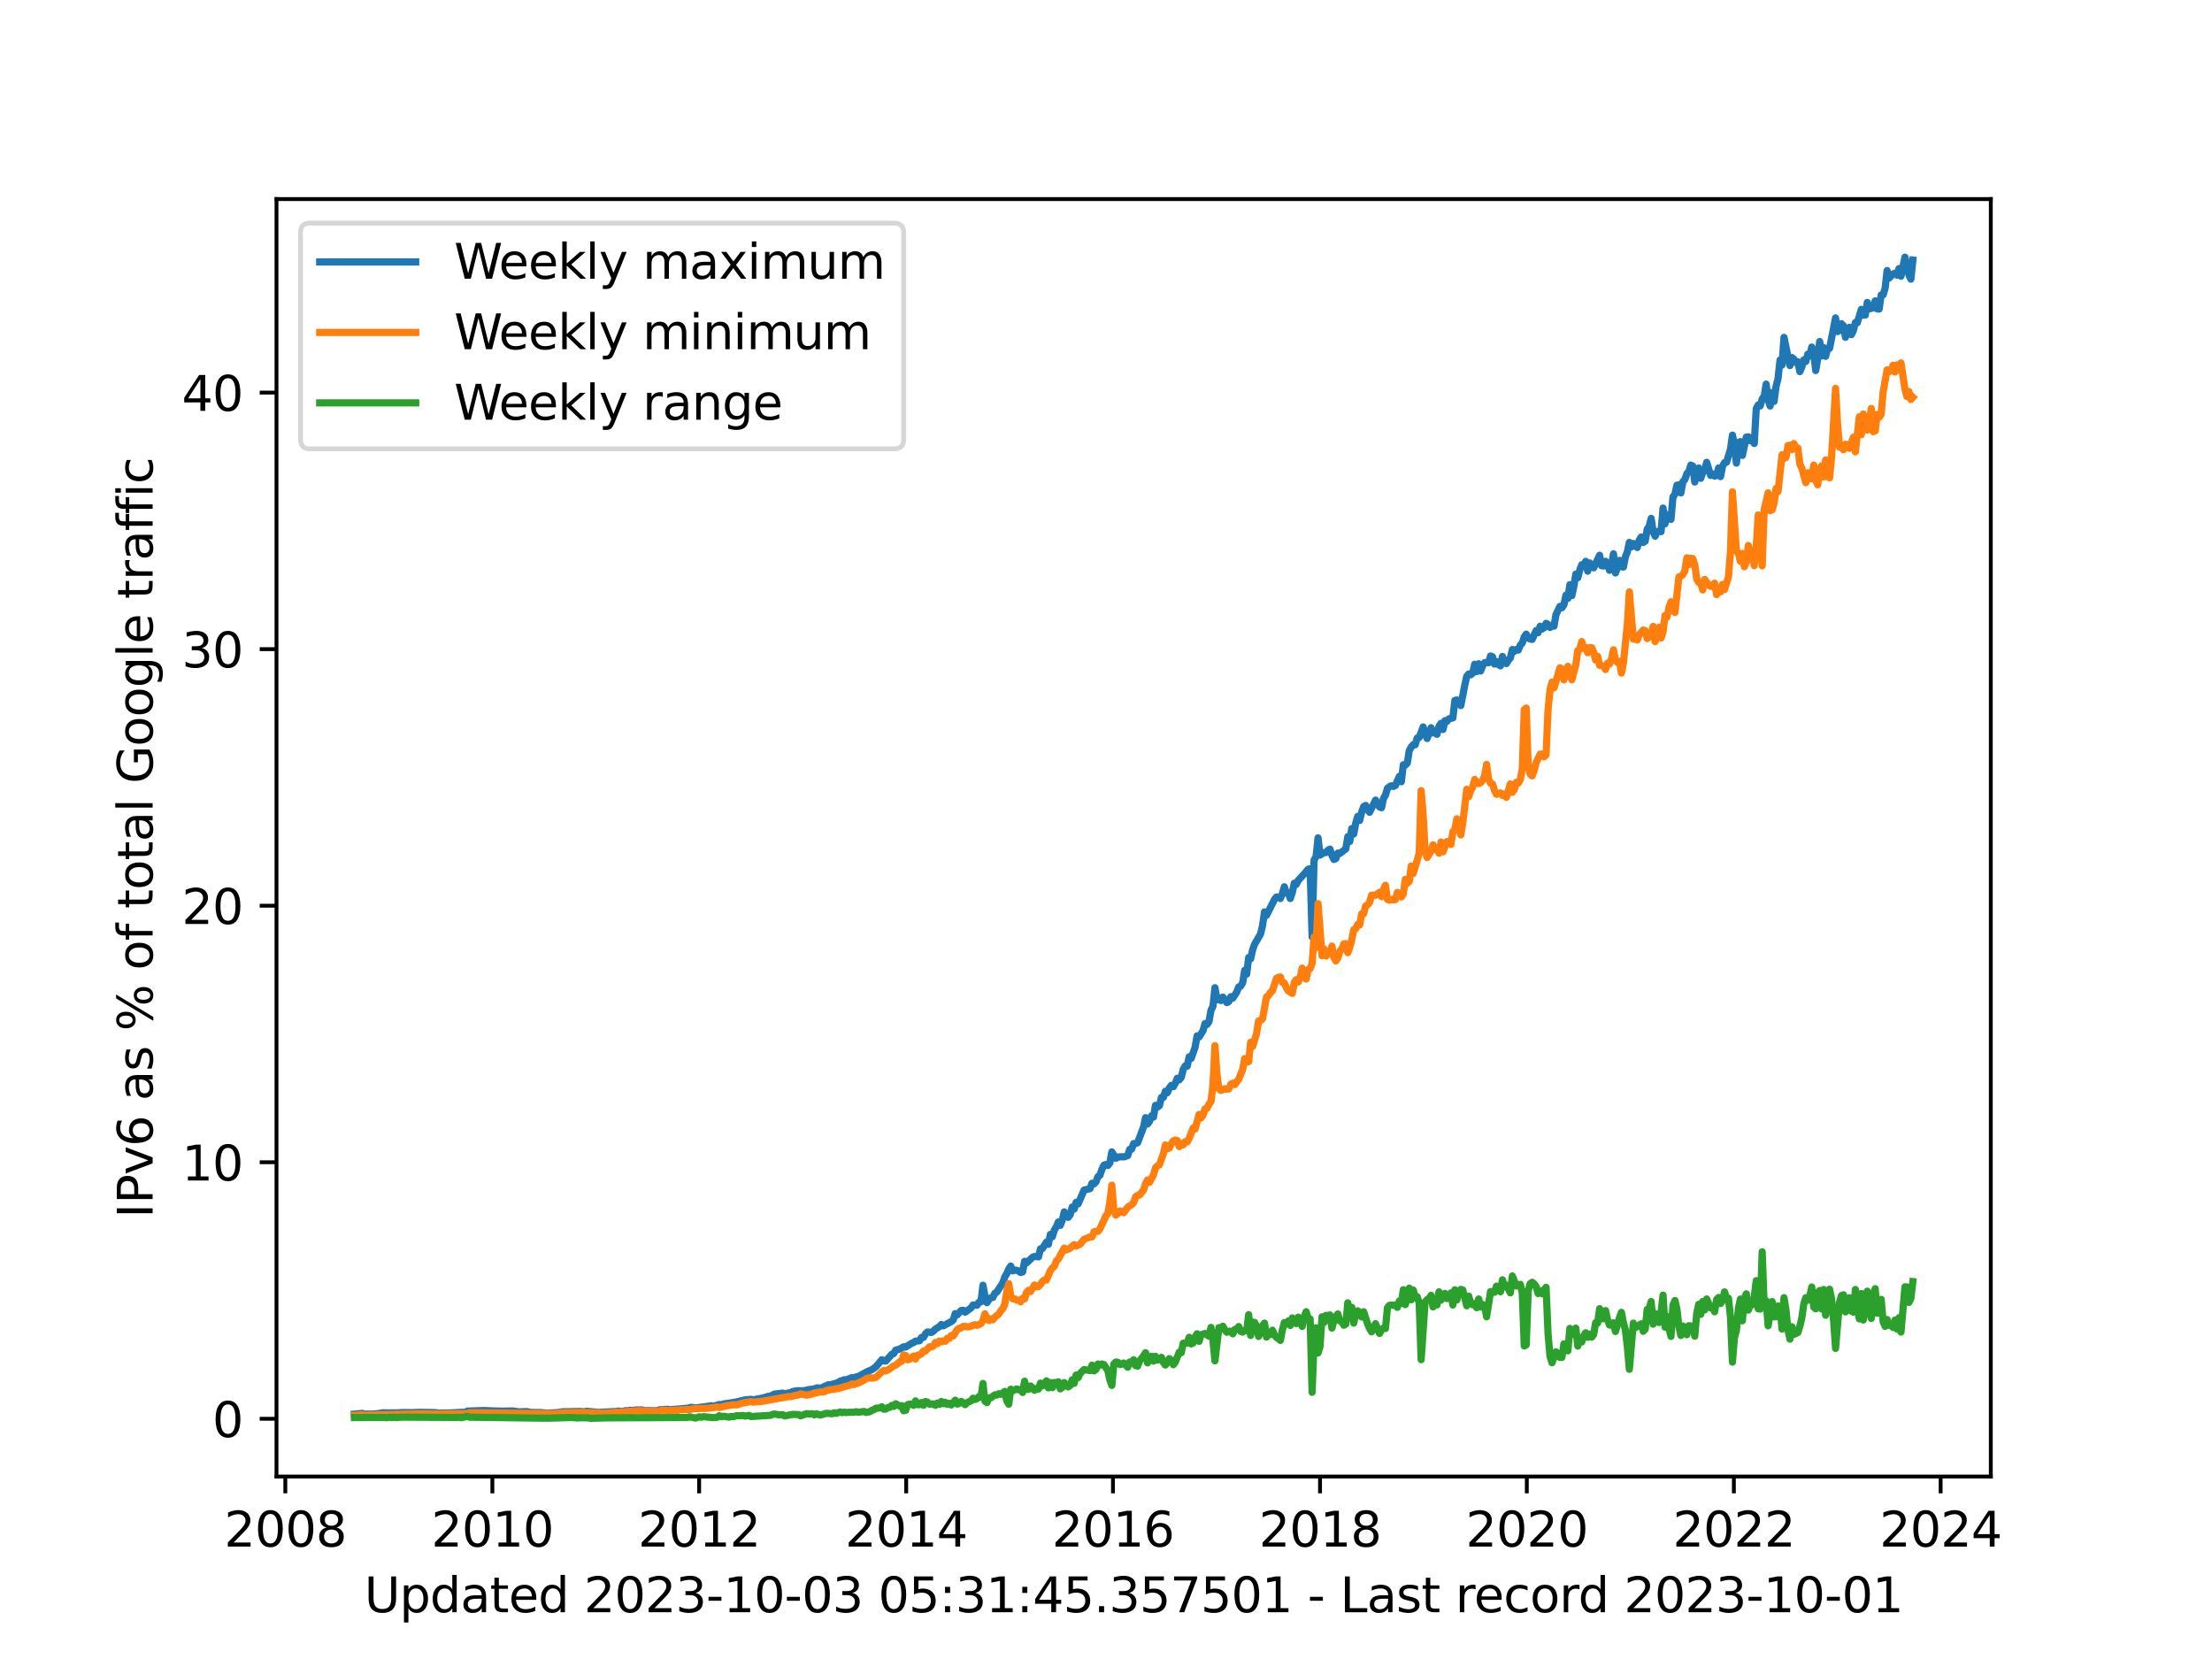<?xml version="1.0" encoding="utf-8" standalone="no"?>
<!DOCTYPE svg PUBLIC "-//W3C//DTD SVG 1.1//EN"
  "http://www.w3.org/Graphics/SVG/1.1/DTD/svg11.dtd">
<svg xmlns:xlink="http://www.w3.org/1999/xlink" width="460.8pt" height="345.6pt" viewBox="0 0 460.8 345.6" xmlns="http://www.w3.org/2000/svg" version="1.1">
 <defs>
  <style type="text/css">*{stroke-linejoin: round; stroke-linecap: butt}</style>
 </defs>
 <g id="figure_1">
  <g id="patch_1">
   <path d="M 0 345.6 
L 460.8 345.6 
L 460.8 0 
L 0 0 
z
" style="fill: #ffffff"/>
  </g>
  <g id="axes_1">
   <g id="patch_2">
    <path d="M 57.6 307.584 
L 414.72 307.584 
L 414.72 41.472 
L 57.6 41.472 
z
" style="fill: #ffffff"/>
   </g>
   <g id="matplotlib.axis_1">
    <g id="xtick_1">
     <g id="line2d_1">
      <defs>
       <path id="m2ec46ff890" d="M 0 0 
L 0 3.5 
" style="stroke: #000000; stroke-width: 0.8"/>
      </defs>
      <g>
       <use xlink:href="#m2ec46ff890" x="59.435" y="307.584" style="stroke: #000000; stroke-width: 0.8"/>
      </g>
     </g>
     <g id="text_1">
      <!-- 2008 -->
      <g transform="translate(46.71 322.182) scale(0.1 -0.1)">
       <defs>
        <path id="DejaVuSans-32" d="M 1228 531 
L 3431 531 
L 3431 0 
L 469 0 
L 469 531 
Q 828 903 1448 1529 
Q 2069 2156 2228 2338 
Q 2531 2678 2651 2914 
Q 2772 3150 2772 3378 
Q 2772 3750 2511 3984 
Q 2250 4219 1831 4219 
Q 1534 4219 1204 4116 
Q 875 4013 500 3803 
L 500 4441 
Q 881 4594 1212 4672 
Q 1544 4750 1819 4750 
Q 2544 4750 2975 4387 
Q 3406 4025 3406 3419 
Q 3406 3131 3298 2873 
Q 3191 2616 2906 2266 
Q 2828 2175 2409 1742 
Q 1991 1309 1228 531 
z
" transform="scale(0.016)"/>
        <path id="DejaVuSans-30" d="M 2034 4250 
Q 1547 4250 1301 3770 
Q 1056 3291 1056 2328 
Q 1056 1369 1301 889 
Q 1547 409 2034 409 
Q 2525 409 2770 889 
Q 3016 1369 3016 2328 
Q 3016 3291 2770 3770 
Q 2525 4250 2034 4250 
z
M 2034 4750 
Q 2819 4750 3233 4129 
Q 3647 3509 3647 2328 
Q 3647 1150 3233 529 
Q 2819 -91 2034 -91 
Q 1250 -91 836 529 
Q 422 1150 422 2328 
Q 422 3509 836 4129 
Q 1250 4750 2034 4750 
z
" transform="scale(0.016)"/>
        <path id="DejaVuSans-38" d="M 2034 2216 
Q 1584 2216 1326 1975 
Q 1069 1734 1069 1313 
Q 1069 891 1326 650 
Q 1584 409 2034 409 
Q 2484 409 2743 651 
Q 3003 894 3003 1313 
Q 3003 1734 2745 1975 
Q 2488 2216 2034 2216 
z
M 1403 2484 
Q 997 2584 770 2862 
Q 544 3141 544 3541 
Q 544 4100 942 4425 
Q 1341 4750 2034 4750 
Q 2731 4750 3128 4425 
Q 3525 4100 3525 3541 
Q 3525 3141 3298 2862 
Q 3072 2584 2669 2484 
Q 3125 2378 3379 2068 
Q 3634 1759 3634 1313 
Q 3634 634 3220 271 
Q 2806 -91 2034 -91 
Q 1263 -91 848 271 
Q 434 634 434 1313 
Q 434 1759 690 2068 
Q 947 2378 1403 2484 
z
M 1172 3481 
Q 1172 3119 1398 2916 
Q 1625 2713 2034 2713 
Q 2441 2713 2670 2916 
Q 2900 3119 2900 3481 
Q 2900 3844 2670 4047 
Q 2441 4250 2034 4250 
Q 1625 4250 1398 4047 
Q 1172 3844 1172 3481 
z
" transform="scale(0.016)"/>
       </defs>
       <use xlink:href="#DejaVuSans-32"/>
       <use xlink:href="#DejaVuSans-30" x="63.623"/>
       <use xlink:href="#DejaVuSans-30" x="127.246"/>
       <use xlink:href="#DejaVuSans-38" x="190.869"/>
      </g>
     </g>
    </g>
    <g id="xtick_2">
     <g id="line2d_2">
      <g>
       <use xlink:href="#m2ec46ff890" x="102.569" y="307.584" style="stroke: #000000; stroke-width: 0.8"/>
      </g>
     </g>
     <g id="text_2">
      <!-- 2010 -->
      <g transform="translate(89.844 322.182) scale(0.1 -0.1)">
       <defs>
        <path id="DejaVuSans-31" d="M 794 531 
L 1825 531 
L 1825 4091 
L 703 3866 
L 703 4441 
L 1819 4666 
L 2450 4666 
L 2450 531 
L 3481 531 
L 3481 0 
L 794 0 
L 794 531 
z
" transform="scale(0.016)"/>
       </defs>
       <use xlink:href="#DejaVuSans-32"/>
       <use xlink:href="#DejaVuSans-30" x="63.623"/>
       <use xlink:href="#DejaVuSans-31" x="127.246"/>
       <use xlink:href="#DejaVuSans-30" x="190.869"/>
      </g>
     </g>
    </g>
    <g id="xtick_3">
     <g id="line2d_3">
      <g>
       <use xlink:href="#m2ec46ff890" x="145.644" y="307.584" style="stroke: #000000; stroke-width: 0.8"/>
      </g>
     </g>
     <g id="text_3">
      <!-- 2012 -->
      <g transform="translate(132.919 322.182) scale(0.1 -0.1)">
       <use xlink:href="#DejaVuSans-32"/>
       <use xlink:href="#DejaVuSans-30" x="63.623"/>
       <use xlink:href="#DejaVuSans-31" x="127.246"/>
       <use xlink:href="#DejaVuSans-32" x="190.869"/>
      </g>
     </g>
    </g>
    <g id="xtick_4">
     <g id="line2d_4">
      <g>
       <use xlink:href="#m2ec46ff890" x="188.778" y="307.584" style="stroke: #000000; stroke-width: 0.8"/>
      </g>
     </g>
     <g id="text_4">
      <!-- 2014 -->
      <g transform="translate(176.053 322.182) scale(0.1 -0.1)">
       <defs>
        <path id="DejaVuSans-34" d="M 2419 4116 
L 825 1625 
L 2419 1625 
L 2419 4116 
z
M 2253 4666 
L 3047 4666 
L 3047 1625 
L 3713 1625 
L 3713 1100 
L 3047 1100 
L 3047 0 
L 2419 0 
L 2419 1100 
L 313 1100 
L 313 1709 
L 2253 4666 
z
" transform="scale(0.016)"/>
       </defs>
       <use xlink:href="#DejaVuSans-32"/>
       <use xlink:href="#DejaVuSans-30" x="63.623"/>
       <use xlink:href="#DejaVuSans-31" x="127.246"/>
       <use xlink:href="#DejaVuSans-34" x="190.869"/>
      </g>
     </g>
    </g>
    <g id="xtick_5">
     <g id="line2d_5">
      <g>
       <use xlink:href="#m2ec46ff890" x="231.853" y="307.584" style="stroke: #000000; stroke-width: 0.8"/>
      </g>
     </g>
     <g id="text_5">
      <!-- 2016 -->
      <g transform="translate(219.128 322.182) scale(0.1 -0.1)">
       <defs>
        <path id="DejaVuSans-36" d="M 2113 2584 
Q 1688 2584 1439 2293 
Q 1191 2003 1191 1497 
Q 1191 994 1439 701 
Q 1688 409 2113 409 
Q 2538 409 2786 701 
Q 3034 994 3034 1497 
Q 3034 2003 2786 2293 
Q 2538 2584 2113 2584 
z
M 3366 4563 
L 3366 3988 
Q 3128 4100 2886 4159 
Q 2644 4219 2406 4219 
Q 1781 4219 1451 3797 
Q 1122 3375 1075 2522 
Q 1259 2794 1537 2939 
Q 1816 3084 2150 3084 
Q 2853 3084 3261 2657 
Q 3669 2231 3669 1497 
Q 3669 778 3244 343 
Q 2819 -91 2113 -91 
Q 1303 -91 875 529 
Q 447 1150 447 2328 
Q 447 3434 972 4092 
Q 1497 4750 2381 4750 
Q 2619 4750 2861 4703 
Q 3103 4656 3366 4563 
z
" transform="scale(0.016)"/>
       </defs>
       <use xlink:href="#DejaVuSans-32"/>
       <use xlink:href="#DejaVuSans-30" x="63.623"/>
       <use xlink:href="#DejaVuSans-31" x="127.246"/>
       <use xlink:href="#DejaVuSans-36" x="190.869"/>
      </g>
     </g>
    </g>
    <g id="xtick_6">
     <g id="line2d_6">
      <g>
       <use xlink:href="#m2ec46ff890" x="274.986" y="307.584" style="stroke: #000000; stroke-width: 0.8"/>
      </g>
     </g>
     <g id="text_6">
      <!-- 2018 -->
      <g transform="translate(262.261 322.182) scale(0.1 -0.1)">
       <use xlink:href="#DejaVuSans-32"/>
       <use xlink:href="#DejaVuSans-30" x="63.623"/>
       <use xlink:href="#DejaVuSans-31" x="127.246"/>
       <use xlink:href="#DejaVuSans-38" x="190.869"/>
      </g>
     </g>
    </g>
    <g id="xtick_7">
     <g id="line2d_7">
      <g>
       <use xlink:href="#m2ec46ff890" x="318.061" y="307.584" style="stroke: #000000; stroke-width: 0.8"/>
      </g>
     </g>
     <g id="text_7">
      <!-- 2020 -->
      <g transform="translate(305.336 322.182) scale(0.1 -0.1)">
       <use xlink:href="#DejaVuSans-32"/>
       <use xlink:href="#DejaVuSans-30" x="63.623"/>
       <use xlink:href="#DejaVuSans-32" x="127.246"/>
       <use xlink:href="#DejaVuSans-30" x="190.869"/>
      </g>
     </g>
    </g>
    <g id="xtick_8">
     <g id="line2d_8">
      <g>
       <use xlink:href="#m2ec46ff890" x="361.195" y="307.584" style="stroke: #000000; stroke-width: 0.8"/>
      </g>
     </g>
     <g id="text_8">
      <!-- 2022 -->
      <g transform="translate(348.47 322.182) scale(0.1 -0.1)">
       <use xlink:href="#DejaVuSans-32"/>
       <use xlink:href="#DejaVuSans-30" x="63.623"/>
       <use xlink:href="#DejaVuSans-32" x="127.246"/>
       <use xlink:href="#DejaVuSans-32" x="190.869"/>
      </g>
     </g>
    </g>
    <g id="xtick_9">
     <g id="line2d_9">
      <g>
       <use xlink:href="#m2ec46ff890" x="404.27" y="307.584" style="stroke: #000000; stroke-width: 0.8"/>
      </g>
     </g>
     <g id="text_9">
      <!-- 2024 -->
      <g transform="translate(391.545 322.182) scale(0.1 -0.1)">
       <use xlink:href="#DejaVuSans-32"/>
       <use xlink:href="#DejaVuSans-30" x="63.623"/>
       <use xlink:href="#DejaVuSans-32" x="127.246"/>
       <use xlink:href="#DejaVuSans-34" x="190.869"/>
      </g>
     </g>
    </g>
    <g id="text_10">
     <!-- Updated 2023-10-03 05:31:45.357501 - Last record 2023-10-01 -->
     <g transform="translate(75.905 335.861) scale(0.1 -0.1)">
      <defs>
       <path id="DejaVuSans-55" d="M 556 4666 
L 1191 4666 
L 1191 1831 
Q 1191 1081 1462 751 
Q 1734 422 2344 422 
Q 2950 422 3222 751 
Q 3494 1081 3494 1831 
L 3494 4666 
L 4128 4666 
L 4128 1753 
Q 4128 841 3676 375 
Q 3225 -91 2344 -91 
Q 1459 -91 1007 375 
Q 556 841 556 1753 
L 556 4666 
z
" transform="scale(0.016)"/>
       <path id="DejaVuSans-70" d="M 1159 525 
L 1159 -1331 
L 581 -1331 
L 581 3500 
L 1159 3500 
L 1159 2969 
Q 1341 3281 1617 3432 
Q 1894 3584 2278 3584 
Q 2916 3584 3314 3078 
Q 3713 2572 3713 1747 
Q 3713 922 3314 415 
Q 2916 -91 2278 -91 
Q 1894 -91 1617 61 
Q 1341 213 1159 525 
z
M 3116 1747 
Q 3116 2381 2855 2742 
Q 2594 3103 2138 3103 
Q 1681 3103 1420 2742 
Q 1159 2381 1159 1747 
Q 1159 1113 1420 752 
Q 1681 391 2138 391 
Q 2594 391 2855 752 
Q 3116 1113 3116 1747 
z
" transform="scale(0.016)"/>
       <path id="DejaVuSans-64" d="M 2906 2969 
L 2906 4863 
L 3481 4863 
L 3481 0 
L 2906 0 
L 2906 525 
Q 2725 213 2448 61 
Q 2172 -91 1784 -91 
Q 1150 -91 751 415 
Q 353 922 353 1747 
Q 353 2572 751 3078 
Q 1150 3584 1784 3584 
Q 2172 3584 2448 3432 
Q 2725 3281 2906 2969 
z
M 947 1747 
Q 947 1113 1208 752 
Q 1469 391 1925 391 
Q 2381 391 2643 752 
Q 2906 1113 2906 1747 
Q 2906 2381 2643 2742 
Q 2381 3103 1925 3103 
Q 1469 3103 1208 2742 
Q 947 2381 947 1747 
z
" transform="scale(0.016)"/>
       <path id="DejaVuSans-61" d="M 2194 1759 
Q 1497 1759 1228 1600 
Q 959 1441 959 1056 
Q 959 750 1161 570 
Q 1363 391 1709 391 
Q 2188 391 2477 730 
Q 2766 1069 2766 1631 
L 2766 1759 
L 2194 1759 
z
M 3341 1997 
L 3341 0 
L 2766 0 
L 2766 531 
Q 2569 213 2275 61 
Q 1981 -91 1556 -91 
Q 1019 -91 701 211 
Q 384 513 384 1019 
Q 384 1609 779 1909 
Q 1175 2209 1959 2209 
L 2766 2209 
L 2766 2266 
Q 2766 2663 2505 2880 
Q 2244 3097 1772 3097 
Q 1472 3097 1187 3025 
Q 903 2953 641 2809 
L 641 3341 
Q 956 3463 1253 3523 
Q 1550 3584 1831 3584 
Q 2591 3584 2966 3190 
Q 3341 2797 3341 1997 
z
" transform="scale(0.016)"/>
       <path id="DejaVuSans-74" d="M 1172 4494 
L 1172 3500 
L 2356 3500 
L 2356 3053 
L 1172 3053 
L 1172 1153 
Q 1172 725 1289 603 
Q 1406 481 1766 481 
L 2356 481 
L 2356 0 
L 1766 0 
Q 1100 0 847 248 
Q 594 497 594 1153 
L 594 3053 
L 172 3053 
L 172 3500 
L 594 3500 
L 594 4494 
L 1172 4494 
z
" transform="scale(0.016)"/>
       <path id="DejaVuSans-65" d="M 3597 1894 
L 3597 1613 
L 953 1613 
Q 991 1019 1311 708 
Q 1631 397 2203 397 
Q 2534 397 2845 478 
Q 3156 559 3463 722 
L 3463 178 
Q 3153 47 2828 -22 
Q 2503 -91 2169 -91 
Q 1331 -91 842 396 
Q 353 884 353 1716 
Q 353 2575 817 3079 
Q 1281 3584 2069 3584 
Q 2775 3584 3186 3129 
Q 3597 2675 3597 1894 
z
M 3022 2063 
Q 3016 2534 2758 2815 
Q 2500 3097 2075 3097 
Q 1594 3097 1305 2825 
Q 1016 2553 972 2059 
L 3022 2063 
z
" transform="scale(0.016)"/>
       <path id="DejaVuSans-20" transform="scale(0.016)"/>
       <path id="DejaVuSans-33" d="M 2597 2516 
Q 3050 2419 3304 2112 
Q 3559 1806 3559 1356 
Q 3559 666 3084 287 
Q 2609 -91 1734 -91 
Q 1441 -91 1130 -33 
Q 819 25 488 141 
L 488 750 
Q 750 597 1062 519 
Q 1375 441 1716 441 
Q 2309 441 2620 675 
Q 2931 909 2931 1356 
Q 2931 1769 2642 2001 
Q 2353 2234 1838 2234 
L 1294 2234 
L 1294 2753 
L 1863 2753 
Q 2328 2753 2575 2939 
Q 2822 3125 2822 3475 
Q 2822 3834 2567 4026 
Q 2313 4219 1838 4219 
Q 1578 4219 1281 4162 
Q 984 4106 628 3988 
L 628 4550 
Q 988 4650 1302 4700 
Q 1616 4750 1894 4750 
Q 2613 4750 3031 4423 
Q 3450 4097 3450 3541 
Q 3450 3153 3228 2886 
Q 3006 2619 2597 2516 
z
" transform="scale(0.016)"/>
       <path id="DejaVuSans-2d" d="M 313 2009 
L 1997 2009 
L 1997 1497 
L 313 1497 
L 313 2009 
z
" transform="scale(0.016)"/>
       <path id="DejaVuSans-35" d="M 691 4666 
L 3169 4666 
L 3169 4134 
L 1269 4134 
L 1269 2991 
Q 1406 3038 1543 3061 
Q 1681 3084 1819 3084 
Q 2600 3084 3056 2656 
Q 3513 2228 3513 1497 
Q 3513 744 3044 326 
Q 2575 -91 1722 -91 
Q 1428 -91 1123 -41 
Q 819 9 494 109 
L 494 744 
Q 775 591 1075 516 
Q 1375 441 1709 441 
Q 2250 441 2565 725 
Q 2881 1009 2881 1497 
Q 2881 1984 2565 2268 
Q 2250 2553 1709 2553 
Q 1456 2553 1204 2497 
Q 953 2441 691 2322 
L 691 4666 
z
" transform="scale(0.016)"/>
       <path id="DejaVuSans-3a" d="M 750 794 
L 1409 794 
L 1409 0 
L 750 0 
L 750 794 
z
M 750 3309 
L 1409 3309 
L 1409 2516 
L 750 2516 
L 750 3309 
z
" transform="scale(0.016)"/>
       <path id="DejaVuSans-2e" d="M 684 794 
L 1344 794 
L 1344 0 
L 684 0 
L 684 794 
z
" transform="scale(0.016)"/>
       <path id="DejaVuSans-37" d="M 525 4666 
L 3525 4666 
L 3525 4397 
L 1831 0 
L 1172 0 
L 2766 4134 
L 525 4134 
L 525 4666 
z
" transform="scale(0.016)"/>
       <path id="DejaVuSans-4c" d="M 628 4666 
L 1259 4666 
L 1259 531 
L 3531 531 
L 3531 0 
L 628 0 
L 628 4666 
z
" transform="scale(0.016)"/>
       <path id="DejaVuSans-73" d="M 2834 3397 
L 2834 2853 
Q 2591 2978 2328 3040 
Q 2066 3103 1784 3103 
Q 1356 3103 1142 2972 
Q 928 2841 928 2578 
Q 928 2378 1081 2264 
Q 1234 2150 1697 2047 
L 1894 2003 
Q 2506 1872 2764 1633 
Q 3022 1394 3022 966 
Q 3022 478 2636 193 
Q 2250 -91 1575 -91 
Q 1294 -91 989 -36 
Q 684 19 347 128 
L 347 722 
Q 666 556 975 473 
Q 1284 391 1588 391 
Q 1994 391 2212 530 
Q 2431 669 2431 922 
Q 2431 1156 2273 1281 
Q 2116 1406 1581 1522 
L 1381 1569 
Q 847 1681 609 1914 
Q 372 2147 372 2553 
Q 372 3047 722 3315 
Q 1072 3584 1716 3584 
Q 2034 3584 2315 3537 
Q 2597 3491 2834 3397 
z
" transform="scale(0.016)"/>
       <path id="DejaVuSans-72" d="M 2631 2963 
Q 2534 3019 2420 3045 
Q 2306 3072 2169 3072 
Q 1681 3072 1420 2755 
Q 1159 2438 1159 1844 
L 1159 0 
L 581 0 
L 581 3500 
L 1159 3500 
L 1159 2956 
Q 1341 3275 1631 3429 
Q 1922 3584 2338 3584 
Q 2397 3584 2469 3576 
Q 2541 3569 2628 3553 
L 2631 2963 
z
" transform="scale(0.016)"/>
       <path id="DejaVuSans-63" d="M 3122 3366 
L 3122 2828 
Q 2878 2963 2633 3030 
Q 2388 3097 2138 3097 
Q 1578 3097 1268 2742 
Q 959 2388 959 1747 
Q 959 1106 1268 751 
Q 1578 397 2138 397 
Q 2388 397 2633 464 
Q 2878 531 3122 666 
L 3122 134 
Q 2881 22 2623 -34 
Q 2366 -91 2075 -91 
Q 1284 -91 818 406 
Q 353 903 353 1747 
Q 353 2603 823 3093 
Q 1294 3584 2113 3584 
Q 2378 3584 2631 3529 
Q 2884 3475 3122 3366 
z
" transform="scale(0.016)"/>
       <path id="DejaVuSans-6f" d="M 1959 3097 
Q 1497 3097 1228 2736 
Q 959 2375 959 1747 
Q 959 1119 1226 758 
Q 1494 397 1959 397 
Q 2419 397 2687 759 
Q 2956 1122 2956 1747 
Q 2956 2369 2687 2733 
Q 2419 3097 1959 3097 
z
M 1959 3584 
Q 2709 3584 3137 3096 
Q 3566 2609 3566 1747 
Q 3566 888 3137 398 
Q 2709 -91 1959 -91 
Q 1206 -91 779 398 
Q 353 888 353 1747 
Q 353 2609 779 3096 
Q 1206 3584 1959 3584 
z
" transform="scale(0.016)"/>
      </defs>
      <use xlink:href="#DejaVuSans-55"/>
      <use xlink:href="#DejaVuSans-70" x="73.193"/>
      <use xlink:href="#DejaVuSans-64" x="136.67"/>
      <use xlink:href="#DejaVuSans-61" x="200.146"/>
      <use xlink:href="#DejaVuSans-74" x="261.426"/>
      <use xlink:href="#DejaVuSans-65" x="300.635"/>
      <use xlink:href="#DejaVuSans-64" x="362.158"/>
      <use xlink:href="#DejaVuSans-20" x="425.635"/>
      <use xlink:href="#DejaVuSans-32" x="457.422"/>
      <use xlink:href="#DejaVuSans-30" x="521.045"/>
      <use xlink:href="#DejaVuSans-32" x="584.668"/>
      <use xlink:href="#DejaVuSans-33" x="648.291"/>
      <use xlink:href="#DejaVuSans-2d" x="711.914"/>
      <use xlink:href="#DejaVuSans-31" x="747.998"/>
      <use xlink:href="#DejaVuSans-30" x="811.621"/>
      <use xlink:href="#DejaVuSans-2d" x="875.244"/>
      <use xlink:href="#DejaVuSans-30" x="911.328"/>
      <use xlink:href="#DejaVuSans-33" x="974.951"/>
      <use xlink:href="#DejaVuSans-20" x="1038.574"/>
      <use xlink:href="#DejaVuSans-30" x="1070.361"/>
      <use xlink:href="#DejaVuSans-35" x="1133.984"/>
      <use xlink:href="#DejaVuSans-3a" x="1197.607"/>
      <use xlink:href="#DejaVuSans-33" x="1231.299"/>
      <use xlink:href="#DejaVuSans-31" x="1294.922"/>
      <use xlink:href="#DejaVuSans-3a" x="1358.545"/>
      <use xlink:href="#DejaVuSans-34" x="1392.236"/>
      <use xlink:href="#DejaVuSans-35" x="1455.859"/>
      <use xlink:href="#DejaVuSans-2e" x="1519.482"/>
      <use xlink:href="#DejaVuSans-33" x="1551.27"/>
      <use xlink:href="#DejaVuSans-35" x="1614.893"/>
      <use xlink:href="#DejaVuSans-37" x="1678.516"/>
      <use xlink:href="#DejaVuSans-35" x="1742.139"/>
      <use xlink:href="#DejaVuSans-30" x="1805.762"/>
      <use xlink:href="#DejaVuSans-31" x="1869.385"/>
      <use xlink:href="#DejaVuSans-20" x="1933.008"/>
      <use xlink:href="#DejaVuSans-2d" x="1964.795"/>
      <use xlink:href="#DejaVuSans-20" x="2000.879"/>
      <use xlink:href="#DejaVuSans-4c" x="2032.666"/>
      <use xlink:href="#DejaVuSans-61" x="2088.379"/>
      <use xlink:href="#DejaVuSans-73" x="2149.658"/>
      <use xlink:href="#DejaVuSans-74" x="2201.758"/>
      <use xlink:href="#DejaVuSans-20" x="2240.967"/>
      <use xlink:href="#DejaVuSans-72" x="2272.754"/>
      <use xlink:href="#DejaVuSans-65" x="2311.617"/>
      <use xlink:href="#DejaVuSans-63" x="2373.141"/>
      <use xlink:href="#DejaVuSans-6f" x="2428.121"/>
      <use xlink:href="#DejaVuSans-72" x="2489.303"/>
      <use xlink:href="#DejaVuSans-64" x="2528.666"/>
      <use xlink:href="#DejaVuSans-20" x="2592.143"/>
      <use xlink:href="#DejaVuSans-32" x="2623.93"/>
      <use xlink:href="#DejaVuSans-30" x="2687.553"/>
      <use xlink:href="#DejaVuSans-32" x="2751.176"/>
      <use xlink:href="#DejaVuSans-33" x="2814.799"/>
      <use xlink:href="#DejaVuSans-2d" x="2878.422"/>
      <use xlink:href="#DejaVuSans-31" x="2914.506"/>
      <use xlink:href="#DejaVuSans-30" x="2978.129"/>
      <use xlink:href="#DejaVuSans-2d" x="3041.752"/>
      <use xlink:href="#DejaVuSans-30" x="3077.836"/>
      <use xlink:href="#DejaVuSans-31" x="3141.459"/>
     </g>
    </g>
   </g>
   <g id="matplotlib.axis_2">
    <g id="ytick_1">
     <g id="line2d_10">
      <defs>
       <path id="mddea7ce9a5" d="M 0 0 
L -3.5 0 
" style="stroke: #000000; stroke-width: 0.8"/>
      </defs>
      <g>
       <use xlink:href="#mddea7ce9a5" x="57.6" y="295.562" style="stroke: #000000; stroke-width: 0.8"/>
      </g>
     </g>
     <g id="text_11">
      <!-- 0 -->
      <g transform="translate(44.237 299.362) scale(0.1 -0.1)">
       <use xlink:href="#DejaVuSans-30"/>
      </g>
     </g>
    </g>
    <g id="ytick_2">
     <g id="line2d_11">
      <g>
       <use xlink:href="#mddea7ce9a5" x="57.6" y="242.118" style="stroke: #000000; stroke-width: 0.8"/>
      </g>
     </g>
     <g id="text_12">
      <!-- 10 -->
      <g transform="translate(37.875 245.917) scale(0.1 -0.1)">
       <use xlink:href="#DejaVuSans-31"/>
       <use xlink:href="#DejaVuSans-30" x="63.623"/>
      </g>
     </g>
    </g>
    <g id="ytick_3">
     <g id="line2d_12">
      <g>
       <use xlink:href="#mddea7ce9a5" x="57.6" y="188.673" style="stroke: #000000; stroke-width: 0.8"/>
      </g>
     </g>
     <g id="text_13">
      <!-- 20 -->
      <g transform="translate(37.875 192.473) scale(0.1 -0.1)">
       <use xlink:href="#DejaVuSans-32"/>
       <use xlink:href="#DejaVuSans-30" x="63.623"/>
      </g>
     </g>
    </g>
    <g id="ytick_4">
     <g id="line2d_13">
      <g>
       <use xlink:href="#mddea7ce9a5" x="57.6" y="135.229" style="stroke: #000000; stroke-width: 0.8"/>
      </g>
     </g>
     <g id="text_14">
      <!-- 30 -->
      <g transform="translate(37.875 139.028) scale(0.1 -0.1)">
       <use xlink:href="#DejaVuSans-33"/>
       <use xlink:href="#DejaVuSans-30" x="63.623"/>
      </g>
     </g>
    </g>
    <g id="ytick_5">
     <g id="line2d_14">
      <g>
       <use xlink:href="#mddea7ce9a5" x="57.6" y="81.785" style="stroke: #000000; stroke-width: 0.8"/>
      </g>
     </g>
     <g id="text_15">
      <!-- 40 -->
      <g transform="translate(37.875 85.584) scale(0.1 -0.1)">
       <use xlink:href="#DejaVuSans-34"/>
       <use xlink:href="#DejaVuSans-30" x="63.623"/>
      </g>
     </g>
    </g>
    <g id="text_16">
     <!-- IPv6 as % of total Google traffic -->
     <g transform="translate(31.795 253.736) rotate(-90) scale(0.1 -0.1)">
      <defs>
       <path id="DejaVuSans-49" d="M 628 4666 
L 1259 4666 
L 1259 0 
L 628 0 
L 628 4666 
z
" transform="scale(0.016)"/>
       <path id="DejaVuSans-50" d="M 1259 4147 
L 1259 2394 
L 2053 2394 
Q 2494 2394 2734 2622 
Q 2975 2850 2975 3272 
Q 2975 3691 2734 3919 
Q 2494 4147 2053 4147 
L 1259 4147 
z
M 628 4666 
L 2053 4666 
Q 2838 4666 3239 4311 
Q 3641 3956 3641 3272 
Q 3641 2581 3239 2228 
Q 2838 1875 2053 1875 
L 1259 1875 
L 1259 0 
L 628 0 
L 628 4666 
z
" transform="scale(0.016)"/>
       <path id="DejaVuSans-76" d="M 191 3500 
L 800 3500 
L 1894 563 
L 2988 3500 
L 3597 3500 
L 2284 0 
L 1503 0 
L 191 3500 
z
" transform="scale(0.016)"/>
       <path id="DejaVuSans-25" d="M 4653 2053 
Q 4381 2053 4226 1822 
Q 4072 1591 4072 1178 
Q 4072 772 4226 539 
Q 4381 306 4653 306 
Q 4919 306 5073 539 
Q 5228 772 5228 1178 
Q 5228 1588 5073 1820 
Q 4919 2053 4653 2053 
z
M 4653 2450 
Q 5147 2450 5437 2106 
Q 5728 1763 5728 1178 
Q 5728 594 5436 251 
Q 5144 -91 4653 -91 
Q 4153 -91 3862 251 
Q 3572 594 3572 1178 
Q 3572 1766 3864 2108 
Q 4156 2450 4653 2450 
z
M 1428 4353 
Q 1159 4353 1004 4120 
Q 850 3888 850 3481 
Q 850 3069 1003 2837 
Q 1156 2606 1428 2606 
Q 1700 2606 1854 2837 
Q 2009 3069 2009 3481 
Q 2009 3884 1853 4118 
Q 1697 4353 1428 4353 
z
M 4250 4750 
L 4750 4750 
L 1831 -91 
L 1331 -91 
L 4250 4750 
z
M 1428 4750 
Q 1922 4750 2215 4408 
Q 2509 4066 2509 3481 
Q 2509 2891 2217 2550 
Q 1925 2209 1428 2209 
Q 931 2209 642 2551 
Q 353 2894 353 3481 
Q 353 4063 643 4406 
Q 934 4750 1428 4750 
z
" transform="scale(0.016)"/>
       <path id="DejaVuSans-66" d="M 2375 4863 
L 2375 4384 
L 1825 4384 
Q 1516 4384 1395 4259 
Q 1275 4134 1275 3809 
L 1275 3500 
L 2222 3500 
L 2222 3053 
L 1275 3053 
L 1275 0 
L 697 0 
L 697 3053 
L 147 3053 
L 147 3500 
L 697 3500 
L 697 3744 
Q 697 4328 969 4595 
Q 1241 4863 1831 4863 
L 2375 4863 
z
" transform="scale(0.016)"/>
       <path id="DejaVuSans-6c" d="M 603 4863 
L 1178 4863 
L 1178 0 
L 603 0 
L 603 4863 
z
" transform="scale(0.016)"/>
       <path id="DejaVuSans-47" d="M 3809 666 
L 3809 1919 
L 2778 1919 
L 2778 2438 
L 4434 2438 
L 4434 434 
Q 4069 175 3628 42 
Q 3188 -91 2688 -91 
Q 1594 -91 976 548 
Q 359 1188 359 2328 
Q 359 3472 976 4111 
Q 1594 4750 2688 4750 
Q 3144 4750 3555 4637 
Q 3966 4525 4313 4306 
L 4313 3634 
Q 3963 3931 3569 4081 
Q 3175 4231 2741 4231 
Q 1884 4231 1454 3753 
Q 1025 3275 1025 2328 
Q 1025 1384 1454 906 
Q 1884 428 2741 428 
Q 3075 428 3337 486 
Q 3600 544 3809 666 
z
" transform="scale(0.016)"/>
       <path id="DejaVuSans-67" d="M 2906 1791 
Q 2906 2416 2648 2759 
Q 2391 3103 1925 3103 
Q 1463 3103 1205 2759 
Q 947 2416 947 1791 
Q 947 1169 1205 825 
Q 1463 481 1925 481 
Q 2391 481 2648 825 
Q 2906 1169 2906 1791 
z
M 3481 434 
Q 3481 -459 3084 -895 
Q 2688 -1331 1869 -1331 
Q 1566 -1331 1297 -1286 
Q 1028 -1241 775 -1147 
L 775 -588 
Q 1028 -725 1275 -790 
Q 1522 -856 1778 -856 
Q 2344 -856 2625 -561 
Q 2906 -266 2906 331 
L 2906 616 
Q 2728 306 2450 153 
Q 2172 0 1784 0 
Q 1141 0 747 490 
Q 353 981 353 1791 
Q 353 2603 747 3093 
Q 1141 3584 1784 3584 
Q 2172 3584 2450 3431 
Q 2728 3278 2906 2969 
L 2906 3500 
L 3481 3500 
L 3481 434 
z
" transform="scale(0.016)"/>
       <path id="DejaVuSans-69" d="M 603 3500 
L 1178 3500 
L 1178 0 
L 603 0 
L 603 3500 
z
M 603 4863 
L 1178 4863 
L 1178 4134 
L 603 4134 
L 603 4863 
z
" transform="scale(0.016)"/>
      </defs>
      <use xlink:href="#DejaVuSans-49"/>
      <use xlink:href="#DejaVuSans-50" x="29.492"/>
      <use xlink:href="#DejaVuSans-76" x="89.795"/>
      <use xlink:href="#DejaVuSans-36" x="148.975"/>
      <use xlink:href="#DejaVuSans-20" x="212.598"/>
      <use xlink:href="#DejaVuSans-61" x="244.385"/>
      <use xlink:href="#DejaVuSans-73" x="305.664"/>
      <use xlink:href="#DejaVuSans-20" x="357.764"/>
      <use xlink:href="#DejaVuSans-25" x="389.551"/>
      <use xlink:href="#DejaVuSans-20" x="484.57"/>
      <use xlink:href="#DejaVuSans-6f" x="516.357"/>
      <use xlink:href="#DejaVuSans-66" x="577.539"/>
      <use xlink:href="#DejaVuSans-20" x="612.744"/>
      <use xlink:href="#DejaVuSans-74" x="644.531"/>
      <use xlink:href="#DejaVuSans-6f" x="683.74"/>
      <use xlink:href="#DejaVuSans-74" x="744.922"/>
      <use xlink:href="#DejaVuSans-61" x="784.131"/>
      <use xlink:href="#DejaVuSans-6c" x="845.41"/>
      <use xlink:href="#DejaVuSans-20" x="873.193"/>
      <use xlink:href="#DejaVuSans-47" x="904.98"/>
      <use xlink:href="#DejaVuSans-6f" x="982.471"/>
      <use xlink:href="#DejaVuSans-6f" x="1043.652"/>
      <use xlink:href="#DejaVuSans-67" x="1104.834"/>
      <use xlink:href="#DejaVuSans-6c" x="1168.311"/>
      <use xlink:href="#DejaVuSans-65" x="1196.094"/>
      <use xlink:href="#DejaVuSans-20" x="1257.617"/>
      <use xlink:href="#DejaVuSans-74" x="1289.404"/>
      <use xlink:href="#DejaVuSans-72" x="1328.613"/>
      <use xlink:href="#DejaVuSans-61" x="1369.727"/>
      <use xlink:href="#DejaVuSans-66" x="1431.006"/>
      <use xlink:href="#DejaVuSans-66" x="1466.211"/>
      <use xlink:href="#DejaVuSans-69" x="1501.416"/>
      <use xlink:href="#DejaVuSans-63" x="1529.199"/>
     </g>
    </g>
   </g>
   <g id="line2d_15">
    <path d="M 73.833 294.589 
L 75.485 294.424 
L 75.898 294.581 
L 77.55 294.58 
L 79.202 294.437 
L 79.615 294.31 
L 80.855 294.331 
L 82.92 294.318 
L 83.746 294.258 
L 84.572 294.255 
L 85.811 294.283 
L 87.463 294.208 
L 90.768 294.273 
L 91.181 294.376 
L 93.246 294.351 
L 94.485 294.302 
L 96.137 294.206 
L 96.963 294.215 
L 97.376 293.954 
L 99.855 293.865 
L 100.681 293.831 
L 102.746 293.914 
L 104.811 293.964 
L 106.876 293.931 
L 108.116 294.121 
L 109.355 294.069 
L 109.768 294.055 
L 110.594 294.239 
L 112.659 294.256 
L 113.898 294.372 
L 115.963 294.285 
L 116.79 294.18 
L 117.203 294.094 
L 118.029 294.089 
L 120.92 294.026 
L 121.746 294.117 
L 122.159 293.989 
L 124.637 294.226 
L 127.942 294.056 
L 128.355 294.061 
L 128.768 293.94 
L 129.594 294.041 
L 130.42 293.853 
L 130.833 293.9 
L 131.246 293.784 
L 131.659 293.834 
L 132.485 293.727 
L 133.724 293.711 
L 134.138 293.844 
L 135.79 293.874 
L 136.616 293.889 
L 137.029 293.851 
L 137.442 293.675 
L 139.094 293.579 
L 139.507 293.675 
L 143.225 293.359 
L 144.051 293.163 
L 144.877 293.311 
L 147.768 292.911 
L 148.181 292.841 
L 148.594 292.948 
L 149.833 292.584 
L 150.246 292.662 
L 150.659 292.481 
L 153.138 292.107 
L 155.203 291.626 
L 156.442 291.503 
L 156.855 291.604 
L 158.92 291.224 
L 160.159 290.849 
L 160.572 290.906 
L 160.986 290.569 
L 161.399 290.407 
L 163.051 290.211 
L 163.464 290.369 
L 164.29 290.178 
L 164.703 290.131 
L 165.116 289.885 
L 165.942 289.721 
L 167.594 289.704 
L 168.42 289.495 
L 169.66 289.34 
L 170.073 289.139 
L 170.486 289.119 
L 170.899 289.224 
L 172.551 288.47 
L 172.964 288.487 
L 174.616 288.013 
L 175.029 287.695 
L 175.442 287.622 
L 175.855 287.425 
L 176.268 287.457 
L 177.507 286.975 
L 177.92 287.06 
L 178.333 286.822 
L 178.747 286.78 
L 180.812 285.664 
L 181.638 285.324 
L 182.464 284.729 
L 183.703 283.257 
L 184.116 283.492 
L 184.529 283.532 
L 185.768 282.134 
L 186.181 281.967 
L 186.594 281.26 
L 187.421 281.04 
L 188.247 280.569 
L 188.66 280.618 
L 189.899 279.847 
L 190.312 279.683 
L 190.725 279.38 
L 191.551 279.308 
L 191.964 278.621 
L 192.377 278.612 
L 192.79 277.858 
L 193.203 277.467 
L 194.029 277.579 
L 194.442 277.299 
L 194.855 276.869 
L 195.681 276.368 
L 196.094 275.92 
L 196.508 276.194 
L 198.16 275.315 
L 198.573 274.99 
L 198.986 273.655 
L 199.399 273.908 
L 200.225 273.001 
L 200.638 272.962 
L 201.051 273.354 
L 202.29 272.462 
L 202.703 271.857 
L 203.529 271.904 
L 203.942 271.249 
L 204.355 271.204 
L 204.768 267.734 
L 205.182 270.017 
L 205.595 271.377 
L 206.008 270.716 
L 206.421 270.347 
L 206.834 270.287 
L 207.247 269.418 
L 207.66 269.146 
L 208.899 267.26 
L 209.312 266.028 
L 209.725 265.325 
L 210.138 264.371 
L 210.551 263.741 
L 210.964 264.747 
L 211.377 264.593 
L 211.79 264.621 
L 212.203 264.784 
L 212.616 265.087 
L 213.029 264.971 
L 213.442 262.752 
L 213.855 263.08 
L 215.095 261.911 
L 215.508 261.754 
L 216.334 261.823 
L 216.747 260.145 
L 217.16 260.084 
L 217.986 258.76 
L 218.399 259.212 
L 218.812 257.145 
L 219.225 257.634 
L 219.638 256.239 
L 220.051 255.571 
L 220.464 254.568 
L 220.877 255.264 
L 221.29 254.209 
L 221.703 252.454 
L 222.116 253.339 
L 222.529 253.591 
L 222.943 253.046 
L 223.356 251.441 
L 223.769 251.887 
L 224.182 250.47 
L 224.595 250.796 
L 225.421 248.885 
L 225.834 247.917 
L 227.073 247.613 
L 227.486 246.495 
L 227.899 246.631 
L 228.312 246.212 
L 228.725 245.104 
L 229.138 244.823 
L 229.551 243.584 
L 229.964 242.735 
L 230.377 242.585 
L 230.79 242.794 
L 231.203 242.254 
L 231.616 239.952 
L 232.443 241.302 
L 232.856 241.043 
L 233.682 240.965 
L 234.095 241.011 
L 234.921 240.733 
L 235.334 239.438 
L 235.747 239.376 
L 236.16 238.228 
L 236.573 238.225 
L 236.986 238.05 
L 238.225 234.765 
L 238.638 232.83 
L 239.051 234.151 
L 239.464 233.598 
L 239.877 232.453 
L 240.29 232.708 
L 240.704 230.264 
L 241.117 230.622 
L 241.53 230.323 
L 241.943 228.617 
L 242.356 228.601 
L 242.769 227.33 
L 243.182 227.636 
L 243.595 226.631 
L 244.008 226.096 
L 244.421 226.38 
L 244.834 225.692 
L 245.247 224.618 
L 245.66 224.961 
L 246.073 224.452 
L 246.486 222.761 
L 246.899 222.055 
L 247.312 222.121 
L 247.725 220.144 
L 248.138 220.496 
L 248.964 218.142 
L 249.377 215.793 
L 249.791 216.025 
L 250.617 214.704 
L 251.03 213.224 
L 251.443 213.422 
L 251.856 212.801 
L 252.269 210.461 
L 252.682 209.64 
L 253.095 205.76 
L 253.508 208.283 
L 253.921 207.825 
L 254.334 208.427 
L 254.747 207.721 
L 255.573 208.868 
L 255.986 208.639 
L 256.399 207.634 
L 256.812 207.936 
L 257.638 206.655 
L 258.051 205.594 
L 258.465 205.425 
L 258.878 204.708 
L 259.291 202.128 
L 259.704 202.937 
L 260.117 199.478 
L 260.53 199.745 
L 260.943 197.865 
L 261.356 196.706 
L 262.595 194.574 
L 263.008 192.829 
L 263.421 189.952 
L 263.834 190.679 
L 265.486 187.403 
L 265.899 186.864 
L 266.312 186.884 
L 266.725 187.181 
L 267.138 186.162 
L 267.552 184.733 
L 267.965 186.013 
L 268.378 186.038 
L 268.791 187.178 
L 269.204 185.93 
L 269.617 183.99 
L 270.03 184.239 
L 270.443 183.401 
L 271.682 182.069 
L 272.508 181.091 
L 272.921 180.985 
L 273.334 195.17 
L 273.747 179.184 
L 274.16 178.417 
L 274.573 174.54 
L 274.986 178.137 
L 275.812 177.611 
L 276.226 177.609 
L 276.639 177.127 
L 277.052 176.89 
L 277.465 178.208 
L 277.878 179.043 
L 278.291 178.84 
L 278.704 177.708 
L 279.117 177.79 
L 280.356 176.838 
L 280.769 174.296 
L 281.182 175.299 
L 281.595 172.607 
L 282.008 173.742 
L 282.421 171.482 
L 282.834 170.071 
L 283.247 170.903 
L 283.66 169.172 
L 284.073 168.023 
L 284.486 167.779 
L 284.899 168.718 
L 285.313 169.214 
L 286.552 166.676 
L 286.965 167.259 
L 287.378 168.101 
L 287.791 168.264 
L 288.204 166.339 
L 288.617 165.622 
L 289.03 164.226 
L 289.443 163.882 
L 289.856 163.687 
L 290.269 163.833 
L 290.682 163.649 
L 291.508 161.732 
L 291.921 162.851 
L 292.334 159.308 
L 292.747 159.399 
L 293.16 158.967 
L 293.573 156.383 
L 293.987 155.608 
L 294.4 155.142 
L 294.813 155.146 
L 295.226 153.745 
L 295.639 153.649 
L 296.465 151.435 
L 296.878 152.896 
L 297.291 153.838 
L 298.117 151.596 
L 298.53 152.695 
L 298.943 152.494 
L 299.356 152.973 
L 299.769 151.281 
L 300.182 150.69 
L 300.595 151.97 
L 301.008 150.133 
L 301.421 150.28 
L 301.834 149.756 
L 302.66 149.553 
L 303.074 145.924 
L 303.487 145.819 
L 303.9 146.105 
L 304.313 146.983 
L 305.139 142.748 
L 305.552 140.88 
L 305.965 140.406 
L 306.378 140.569 
L 306.791 140.228 
L 307.204 138.373 
L 307.617 139.903 
L 308.03 138.274 
L 308.443 139.786 
L 308.856 138.702 
L 309.269 138.046 
L 309.682 137.991 
L 310.095 138.065 
L 310.508 136.652 
L 310.921 136.813 
L 311.334 138.342 
L 311.748 137.824 
L 312.161 138.451 
L 312.574 138.707 
L 312.987 136.748 
L 313.4 137.921 
L 313.813 138.237 
L 314.226 137.508 
L 314.639 137.063 
L 315.052 135.308 
L 315.465 135.679 
L 315.878 135.297 
L 316.291 135.423 
L 316.704 134.403 
L 317.117 133.956 
L 317.53 132.664 
L 317.943 132.099 
L 318.356 132.898 
L 318.769 133.135 
L 319.182 133.189 
L 320.008 131.351 
L 320.421 131.792 
L 320.835 130.452 
L 321.248 131.032 
L 321.661 130.781 
L 322.074 129.855 
L 322.487 130.081 
L 322.9 130.718 
L 323.313 130.427 
L 323.726 130.443 
L 324.139 128.035 
L 324.965 126.322 
L 325.378 126.605 
L 325.791 126.006 
L 326.204 124.011 
L 326.617 124.656 
L 327.03 121.795 
L 327.443 124.085 
L 327.856 122.189 
L 328.269 119.598 
L 328.682 120.356 
L 329.095 118.738 
L 329.509 117.646 
L 329.922 117.75 
L 330.335 116.931 
L 330.748 118.985 
L 331.161 117.274 
L 331.574 117.915 
L 331.987 118.292 
L 333.226 115.667 
L 333.639 117.852 
L 334.052 117.896 
L 334.465 116.93 
L 334.878 117.478 
L 335.291 118.805 
L 335.704 117.773 
L 336.117 115.371 
L 336.53 119.358 
L 336.943 118.284 
L 337.356 116.729 
L 337.769 118.033 
L 338.182 118.128 
L 338.596 115.998 
L 339.009 114.937 
L 339.422 112.993 
L 339.835 113.941 
L 340.248 113.223 
L 340.661 113.444 
L 341.074 114.053 
L 341.487 112.499 
L 341.9 111.862 
L 342.313 113.014 
L 342.726 112.727 
L 343.139 110.233 
L 343.552 109.685 
L 343.965 107.988 
L 344.378 110.775 
L 344.791 111.699 
L 345.204 110.79 
L 345.617 110.616 
L 346.03 110.759 
L 346.443 105.844 
L 346.856 109.13 
L 347.27 107.236 
L 348.096 108.194 
L 348.509 103.539 
L 348.922 102.945 
L 349.335 101.072 
L 349.748 100.998 
L 350.161 102.691 
L 350.574 100.356 
L 350.987 99.897 
L 351.4 98.69 
L 351.813 98.254 
L 352.226 96.884 
L 352.639 97.089 
L 353.052 100.411 
L 353.465 98.619 
L 353.878 97.485 
L 354.291 99.643 
L 354.704 98.449 
L 355.117 98.029 
L 355.53 96.307 
L 356.357 99.048 
L 356.77 98.747 
L 357.183 99.177 
L 357.596 99.041 
L 358.009 97.496 
L 358.422 99.282 
L 358.835 97.137 
L 359.248 96.378 
L 359.661 96.298 
L 360.487 93.627 
L 360.9 90.646 
L 361.313 92.679 
L 361.726 96.476 
L 362.139 92.199 
L 362.552 91.998 
L 362.965 94.868 
L 363.791 91.049 
L 364.204 90.997 
L 364.617 91.804 
L 365.031 91.771 
L 365.444 92.388 
L 365.857 85.129 
L 366.27 84.354 
L 366.683 84.57 
L 367.096 83.087 
L 367.509 82.6 
L 367.922 80.019 
L 368.335 83.298 
L 368.748 84.577 
L 369.161 81.772 
L 369.574 83.62 
L 369.987 80.477 
L 370.4 78.877 
L 370.813 74.994 
L 371.226 76.039 
L 371.639 70.286 
L 372.465 74.319 
L 372.878 76.16 
L 373.291 74.483 
L 373.704 74.81 
L 374.118 75.514 
L 374.531 75.37 
L 374.944 77.415 
L 375.357 76.462 
L 375.77 74.968 
L 376.183 75.312 
L 376.596 73.781 
L 377.009 74.17 
L 377.422 72.297 
L 377.835 73.619 
L 378.248 77.187 
L 378.661 74.786 
L 379.074 71.146 
L 379.487 74.163 
L 379.9 72.411 
L 380.313 74.23 
L 380.726 72.587 
L 381.139 72.564 
L 382.378 66.237 
L 382.792 69.072 
L 383.205 68.855 
L 383.618 67.436 
L 384.031 67.854 
L 384.444 70.272 
L 385.27 68.183 
L 385.683 69.714 
L 386.096 68.853 
L 386.509 67.184 
L 386.922 67.216 
L 387.748 64.447 
L 388.161 65.655 
L 388.574 65.636 
L 388.987 63.006 
L 389.4 64.361 
L 390.226 64.133 
L 390.639 62.672 
L 391.052 64.341 
L 391.465 64.39 
L 391.879 61.454 
L 392.292 61.418 
L 392.705 60.028 
L 393.118 56.365 
L 393.531 57.939 
L 394.357 57.075 
L 394.77 56.92 
L 395.183 57.312 
L 395.596 55.954 
L 396.009 57.547 
L 396.835 53.568 
L 397.248 55.155 
L 397.661 57.309 
L 398.074 58.151 
L 398.487 54.174 
L 398.487 54.174 
" clip-path="url(#pbff7952282)" style="fill: none; stroke: #1f77b4; stroke-width: 1.5; stroke-linecap: square"/>
   </g>
   <g id="line2d_16">
    <path d="M 73.833 294.844 
L 75.485 294.708 
L 75.898 294.822 
L 84.985 294.573 
L 85.811 294.564 
L 87.876 294.499 
L 89.942 294.566 
L 91.594 294.563 
L 97.376 294.482 
L 97.789 294.291 
L 113.898 294.482 
L 115.963 294.483 
L 117.203 294.316 
L 118.855 294.29 
L 120.92 294.232 
L 125.877 294.408 
L 131.659 293.967 
L 132.485 293.912 
L 133.311 293.85 
L 134.138 293.946 
L 134.964 293.958 
L 135.79 294.009 
L 137.029 294.043 
L 137.855 293.746 
L 138.681 293.784 
L 139.094 293.862 
L 140.746 293.762 
L 141.159 293.816 
L 141.572 293.685 
L 143.638 293.638 
L 144.464 293.471 
L 147.355 293.378 
L 149.42 293.11 
L 149.833 293.229 
L 151.072 292.91 
L 152.725 292.651 
L 153.551 292.658 
L 154.79 292.254 
L 156.442 291.97 
L 156.855 292.093 
L 158.507 291.966 
L 164.29 290.924 
L 164.703 290.97 
L 165.529 290.709 
L 166.355 290.605 
L 166.768 290.366 
L 168.007 290.638 
L 168.833 290.45 
L 169.246 290.395 
L 169.66 290.163 
L 170.073 290.18 
L 170.486 290.008 
L 171.725 289.92 
L 172.138 289.675 
L 173.377 289.427 
L 173.79 289.43 
L 174.203 289.273 
L 174.616 289.257 
L 176.268 288.77 
L 177.094 288.536 
L 177.507 288.288 
L 177.92 288.428 
L 179.16 287.933 
L 179.986 287.521 
L 180.399 287.208 
L 181.225 286.991 
L 181.638 287.091 
L 182.464 286.938 
L 183.703 285.771 
L 184.116 285.49 
L 184.529 285.567 
L 184.942 285.417 
L 186.181 284.54 
L 186.594 284.392 
L 187.421 283.684 
L 187.834 283.587 
L 188.247 282.25 
L 188.66 282.375 
L 189.073 283.265 
L 189.486 283.168 
L 190.312 282.485 
L 190.725 283.103 
L 191.138 282.303 
L 191.551 282.254 
L 191.964 282.006 
L 192.377 281.424 
L 192.79 281.454 
L 193.616 280.564 
L 194.029 280.591 
L 194.442 280.392 
L 194.855 279.67 
L 195.268 279.913 
L 195.681 279.367 
L 196.094 279.531 
L 196.508 279.334 
L 196.921 279.414 
L 197.334 278.798 
L 197.747 278.822 
L 198.16 278.194 
L 198.573 278.303 
L 199.399 276.977 
L 199.812 276.715 
L 200.225 276.631 
L 200.638 276.327 
L 201.051 276.297 
L 201.464 276.413 
L 201.877 276.391 
L 203.116 275.956 
L 203.529 276.098 
L 204.355 275.732 
L 204.768 275.101 
L 205.182 273.684 
L 205.595 274.741 
L 206.008 275.089 
L 206.421 274.724 
L 206.834 274.936 
L 207.247 274.407 
L 208.073 273.723 
L 208.486 273.046 
L 208.899 272.62 
L 209.312 271.73 
L 209.725 269.094 
L 210.138 267.406 
L 210.551 269.907 
L 210.964 270.566 
L 211.377 270.584 
L 211.79 270.848 
L 212.203 270.829 
L 212.616 271.182 
L 213.029 270.454 
L 213.442 270.582 
L 213.855 269.222 
L 214.269 268.806 
L 214.682 269.043 
L 215.508 267.687 
L 215.921 268.054 
L 216.334 268.018 
L 216.747 267.581 
L 217.16 266.947 
L 217.573 266.617 
L 217.986 266.664 
L 218.812 264.698 
L 219.225 264.12 
L 219.638 263.809 
L 220.051 262.676 
L 220.464 262.284 
L 221.703 260 
L 222.116 260.388 
L 222.943 260.006 
L 223.769 259.274 
L 224.182 259.592 
L 225.008 259.189 
L 225.834 258.179 
L 227.073 257.662 
L 227.486 257.666 
L 227.899 256.607 
L 228.312 256.5 
L 228.725 256.529 
L 229.138 255.987 
L 230.377 253.302 
L 230.79 252.795 
L 231.203 250.351 
L 231.616 246.902 
L 232.03 252.019 
L 232.443 253.134 
L 232.856 252.823 
L 233.269 252.274 
L 233.682 252.348 
L 234.095 252.631 
L 234.921 251.476 
L 235.747 250.949 
L 236.16 250.523 
L 236.573 249.306 
L 236.986 249.023 
L 237.399 248.954 
L 238.225 247.877 
L 238.638 246.597 
L 239.051 245.799 
L 239.464 246.302 
L 240.29 244.73 
L 240.704 243.283 
L 241.117 242.862 
L 241.53 242.656 
L 242.356 240.336 
L 242.769 238.53 
L 243.182 239.321 
L 243.595 239.172 
L 244.008 238.263 
L 244.421 237.649 
L 244.834 237.492 
L 245.247 237.603 
L 245.66 238.857 
L 246.073 238.214 
L 246.486 238.502 
L 246.899 237.819 
L 247.312 237.893 
L 247.725 237.126 
L 248.551 234.979 
L 248.964 235.194 
L 249.791 232.157 
L 250.204 232.877 
L 250.617 232.318 
L 251.03 230.994 
L 251.443 230.896 
L 251.856 230.008 
L 252.269 229.502 
L 252.682 225.974 
L 253.095 217.835 
L 253.508 223.694 
L 253.921 226.819 
L 254.334 227.149 
L 255.16 226.805 
L 255.573 226.9 
L 255.986 226.857 
L 256.399 225.884 
L 256.812 225.641 
L 257.225 225.944 
L 258.051 224.807 
L 258.878 222.764 
L 259.291 220.526 
L 259.704 221.279 
L 260.117 221.168 
L 260.53 217.11 
L 260.943 218 
L 261.769 215.292 
L 262.182 212.687 
L 262.595 212.593 
L 263.008 212.236 
L 263.834 207.699 
L 264.247 207.398 
L 264.66 206.728 
L 265.073 206.4 
L 265.899 203.811 
L 266.312 203.589 
L 266.725 203.512 
L 267.138 204.647 
L 267.552 204.778 
L 267.965 205.741 
L 268.378 206.413 
L 269.204 206.949 
L 269.617 204.652 
L 270.03 204.073 
L 270.443 204.574 
L 270.856 203.551 
L 271.269 201.67 
L 271.682 203.307 
L 272.095 203.957 
L 272.508 202.019 
L 272.921 201.781 
L 273.334 200.69 
L 273.747 195.17 
L 274.16 197.38 
L 274.573 188.253 
L 275.399 199.091 
L 275.812 197.685 
L 276.226 199.162 
L 276.639 198.614 
L 277.052 198.523 
L 277.465 197.092 
L 277.878 199.507 
L 278.291 200.176 
L 278.704 199.55 
L 279.117 198.178 
L 279.53 197.71 
L 279.943 196.639 
L 280.356 196.565 
L 280.769 198.46 
L 281.182 197.377 
L 281.595 195.836 
L 282.008 193.671 
L 282.421 193.465 
L 282.834 192.57 
L 283.247 192.679 
L 283.66 190.374 
L 284.073 190.321 
L 284.486 188.734 
L 284.899 188.482 
L 285.313 187.998 
L 285.726 186.482 
L 286.552 186.495 
L 287.378 185.881 
L 287.791 186.793 
L 288.204 185.247 
L 288.617 184.425 
L 289.03 187.371 
L 289.443 187.517 
L 289.856 187.378 
L 290.269 187.467 
L 290.682 187.392 
L 291.095 185.917 
L 291.508 186.269 
L 291.921 186.865 
L 292.334 186.207 
L 292.747 183.189 
L 293.16 184.016 
L 293.573 183.604 
L 293.987 180.395 
L 294.4 181.965 
L 295.639 177.779 
L 296.052 164.692 
L 296.465 169.712 
L 296.878 177.262 
L 297.291 178.648 
L 298.117 177.309 
L 298.53 175.996 
L 298.943 176.978 
L 299.356 176.699 
L 299.769 177.732 
L 300.182 175.4 
L 300.595 177.46 
L 301.421 175.321 
L 301.834 175.291 
L 302.247 175.93 
L 302.66 173.257 
L 303.074 172.805 
L 303.487 170.567 
L 303.9 172.623 
L 304.313 173.93 
L 304.726 171.42 
L 305.552 164.419 
L 305.965 165.949 
L 306.378 164.689 
L 306.791 164 
L 307.204 162.366 
L 307.617 163.045 
L 308.03 163.235 
L 308.443 163.065 
L 308.856 162.521 
L 309.269 161.654 
L 309.682 159.235 
L 310.095 162.292 
L 310.508 163.157 
L 310.921 163.32 
L 311.334 164.696 
L 311.748 165.459 
L 312.574 165.176 
L 312.987 165.706 
L 313.4 165.4 
L 313.813 166.094 
L 314.639 163.294 
L 315.052 165.056 
L 315.465 164.458 
L 315.878 162.968 
L 316.291 163.133 
L 316.704 162.415 
L 317.117 160.181 
L 317.53 147.83 
L 317.943 147.502 
L 318.356 159.591 
L 318.769 161.286 
L 319.182 161.633 
L 319.595 160.466 
L 320.008 158.89 
L 320.835 157.125 
L 321.248 157.075 
L 321.661 157.66 
L 322.074 157.241 
L 322.487 147.814 
L 322.9 143.7 
L 323.313 142.098 
L 323.726 143.292 
L 324.965 139.107 
L 325.378 139.4 
L 325.791 141.617 
L 326.204 139.586 
L 326.617 138.81 
L 327.03 140.624 
L 327.443 141.622 
L 328.269 138.486 
L 328.682 135.5 
L 329.095 135.275 
L 329.509 133.654 
L 329.922 135.054 
L 330.335 134.861 
L 330.748 135.967 
L 331.161 134.908 
L 331.574 134.916 
L 331.987 135.85 
L 332.4 137.501 
L 332.813 136.712 
L 333.226 138.607 
L 334.052 138.741 
L 334.465 139.472 
L 334.878 138.14 
L 335.291 138.328 
L 335.704 137.274 
L 336.117 135.367 
L 336.53 137.542 
L 336.943 137.979 
L 337.356 137.767 
L 337.769 140.211 
L 338.182 138.163 
L 339.009 129.887 
L 339.422 123.303 
L 340.248 133.153 
L 340.661 132.424 
L 341.074 133.333 
L 341.487 132.206 
L 342.313 131.242 
L 342.726 131.385 
L 343.139 133.025 
L 343.552 132.619 
L 343.965 132.414 
L 344.378 130.487 
L 344.791 133.644 
L 345.617 130.672 
L 346.03 132.913 
L 346.443 131.611 
L 346.856 128.223 
L 347.27 128.556 
L 347.683 126.541 
L 348.096 125.36 
L 348.509 127.214 
L 348.922 127.589 
L 349.748 120.175 
L 350.161 120.049 
L 350.574 119.682 
L 350.987 118.931 
L 351.4 116.206 
L 351.813 117.644 
L 352.226 116.283 
L 352.639 116.387 
L 353.052 117.62 
L 353.465 120.636 
L 353.878 121.335 
L 354.291 121.385 
L 354.704 122.898 
L 355.117 120.701 
L 355.943 121.875 
L 356.357 122.149 
L 356.77 121.925 
L 357.183 121.482 
L 357.596 123.865 
L 358.009 122.768 
L 358.422 123.293 
L 358.835 121.734 
L 359.248 122.814 
L 360.074 120.157 
L 360.487 114.859 
L 360.9 102.456 
L 361.726 114.855 
L 362.139 115.195 
L 362.552 116.933 
L 362.965 115.288 
L 363.378 118.061 
L 363.791 117.081 
L 364.204 113.637 
L 364.617 115.523 
L 365.031 115.517 
L 365.444 117.828 
L 365.857 113.907 
L 366.27 107.27 
L 366.683 107.427 
L 367.096 117.879 
L 367.509 106.145 
L 368.335 102.668 
L 368.748 106.374 
L 369.161 106.195 
L 369.574 104.846 
L 369.987 101.742 
L 370.4 102.387 
L 371.226 94.746 
L 371.639 95.518 
L 372.052 95.293 
L 372.465 92.835 
L 372.878 92.743 
L 373.291 93.657 
L 373.704 92.398 
L 374.118 93.241 
L 374.531 93.343 
L 374.944 96.694 
L 375.357 97.529 
L 376.183 100.545 
L 376.596 98.474 
L 377.009 99.615 
L 377.422 99.747 
L 377.835 96.884 
L 378.248 100.1 
L 378.661 100.993 
L 379.074 97.883 
L 379.487 97.042 
L 379.9 99.342 
L 380.313 95.806 
L 380.726 99.249 
L 381.139 99.553 
L 381.552 95.166 
L 382.378 80.9 
L 382.792 88.201 
L 383.205 93.176 
L 383.618 93.101 
L 384.031 93.688 
L 384.444 92.541 
L 384.857 92.675 
L 385.27 93.401 
L 386.096 91.072 
L 386.509 94.122 
L 387.335 86.813 
L 387.748 90.549 
L 388.161 86.237 
L 388.574 88.93 
L 388.987 89.592 
L 389.4 88.292 
L 389.813 85.094 
L 390.226 89.938 
L 390.639 89.778 
L 391.052 86.327 
L 391.465 86.912 
L 391.879 86.329 
L 392.292 81.654 
L 393.118 77.047 
L 393.531 77.408 
L 393.944 77.231 
L 394.357 76.092 
L 394.77 77.497 
L 395.183 76.003 
L 395.596 77.01 
L 396.009 75.607 
L 396.835 81.06 
L 397.248 82.623 
L 397.661 81.551 
L 398.074 83.223 
L 398.487 82.758 
L 398.487 82.758 
" clip-path="url(#pbff7952282)" style="fill: none; stroke: #ff7f0e; stroke-width: 1.5; stroke-linecap: square"/>
   </g>
   <g id="line2d_17">
    <path d="M 73.833 295.307 
L 80.028 295.277 
L 80.441 295.344 
L 81.268 295.234 
L 81.681 295.318 
L 82.094 295.219 
L 82.507 295.318 
L 83.746 295.218 
L 95.311 295.281 
L 95.724 295.24 
L 96.137 295.335 
L 97.376 295.035 
L 97.789 295.227 
L 113.072 295.43 
L 114.311 295.434 
L 118.855 295.298 
L 119.681 295.325 
L 120.094 295.39 
L 120.92 295.356 
L 121.746 295.357 
L 122.572 295.367 
L 122.985 295.462 
L 126.29 295.368 
L 143.225 295.288 
L 143.638 295.145 
L 144.877 295.404 
L 145.703 295.144 
L 146.116 295.23 
L 146.529 295.113 
L 148.594 295.321 
L 149.42 295.24 
L 149.833 294.917 
L 150.246 295.127 
L 150.659 295.029 
L 151.899 295.216 
L 152.312 295.073 
L 152.725 295.12 
L 153.551 294.892 
L 153.964 294.946 
L 154.79 294.863 
L 155.203 295.006 
L 156.029 294.85 
L 156.442 295.095 
L 160.572 294.834 
L 160.986 294.619 
L 161.399 294.564 
L 162.225 294.745 
L 163.051 294.701 
L 163.464 294.964 
L 165.116 294.642 
L 166.355 294.678 
L 166.768 294.952 
L 168.007 294.493 
L 168.833 294.575 
L 169.246 294.515 
L 169.66 294.74 
L 170.073 294.521 
L 170.899 294.798 
L 172.138 294.415 
L 173.377 294.514 
L 173.79 294.301 
L 174.203 294.439 
L 175.029 294.135 
L 175.442 294.286 
L 175.855 294.179 
L 176.268 294.25 
L 177.094 294.201 
L 177.92 294.194 
L 178.333 294.085 
L 178.747 294.204 
L 179.986 294.033 
L 180.399 294.233 
L 181.225 294.079 
L 181.638 293.795 
L 182.051 293.666 
L 182.464 293.353 
L 183.29 293.308 
L 183.703 293.049 
L 184.116 293.564 
L 184.529 293.527 
L 184.942 293.232 
L 185.355 293.178 
L 185.768 292.776 
L 186.181 292.989 
L 186.594 292.431 
L 187.421 292.918 
L 187.834 292.815 
L 188.247 293.882 
L 188.66 293.806 
L 189.073 292.62 
L 189.486 292.49 
L 189.899 292.537 
L 190.312 292.76 
L 190.725 291.839 
L 191.138 292.612 
L 191.551 292.616 
L 191.964 292.178 
L 192.377 292.75 
L 192.79 291.966 
L 193.203 292.083 
L 193.616 292.521 
L 194.442 292.47 
L 194.855 292.762 
L 195.268 292.275 
L 195.681 292.563 
L 196.094 291.951 
L 196.508 292.423 
L 196.921 292.145 
L 197.334 292.54 
L 197.747 292.344 
L 198.16 292.684 
L 198.986 291.683 
L 199.399 292.493 
L 199.812 292.362 
L 200.225 291.932 
L 200.638 292.198 
L 201.051 292.62 
L 201.464 292.185 
L 202.29 291.811 
L 202.703 291.275 
L 203.116 291.534 
L 203.529 291.368 
L 203.942 290.908 
L 204.355 291.034 
L 204.768 288.196 
L 205.182 291.895 
L 205.595 292.198 
L 206.008 291.189 
L 206.421 291.185 
L 207.247 290.573 
L 207.66 290.618 
L 208.073 290.332 
L 208.486 290.461 
L 209.312 289.861 
L 209.725 291.794 
L 210.138 292.528 
L 210.551 289.396 
L 210.964 289.743 
L 211.79 289.335 
L 212.203 289.517 
L 212.616 289.468 
L 213.029 290.08 
L 213.442 287.733 
L 213.855 289.421 
L 214.269 289.413 
L 214.682 288.727 
L 215.095 289.083 
L 215.508 289.629 
L 215.921 289.285 
L 216.334 289.367 
L 216.747 288.126 
L 217.16 288.699 
L 217.573 288.291 
L 217.986 287.659 
L 218.399 289.12 
L 218.812 288.01 
L 219.225 289.076 
L 219.638 287.992 
L 220.051 288.457 
L 220.464 287.846 
L 220.877 289.331 
L 221.29 289.009 
L 221.703 288.016 
L 222.529 288.915 
L 222.943 288.602 
L 223.356 287.423 
L 223.769 288.175 
L 224.182 286.44 
L 224.595 286.984 
L 225.008 286.104 
L 225.834 285.301 
L 226.66 285.453 
L 227.073 285.513 
L 227.486 284.392 
L 227.899 285.587 
L 228.312 285.274 
L 228.725 284.137 
L 229.138 284.398 
L 229.551 284.142 
L 229.964 284.255 
L 230.79 285.561 
L 231.203 287.465 
L 231.616 288.612 
L 232.03 284.153 
L 232.443 283.73 
L 232.856 283.782 
L 233.269 284.261 
L 233.682 284.179 
L 234.095 283.942 
L 234.921 284.819 
L 235.334 283.728 
L 235.747 283.99 
L 236.16 283.267 
L 236.573 284.481 
L 236.986 284.589 
L 237.399 283.497 
L 238.225 282.45 
L 238.638 281.795 
L 239.051 283.914 
L 239.464 282.858 
L 239.877 282.525 
L 240.29 283.54 
L 240.704 282.543 
L 241.117 283.322 
L 241.53 283.229 
L 241.943 282.76 
L 242.356 283.827 
L 242.769 284.363 
L 243.182 283.877 
L 243.595 283.021 
L 244.008 283.396 
L 244.421 284.294 
L 244.834 283.762 
L 245.66 281.667 
L 246.073 281.8 
L 246.486 279.822 
L 247.312 279.79 
L 247.725 278.581 
L 248.138 279.958 
L 248.551 279.754 
L 248.964 278.51 
L 249.377 277.851 
L 249.791 279.43 
L 250.204 278.039 
L 251.03 277.792 
L 251.856 278.356 
L 252.269 276.521 
L 252.682 279.228 
L 253.095 283.488 
L 253.921 276.569 
L 254.334 276.841 
L 254.747 276.275 
L 255.16 277.043 
L 255.573 277.53 
L 255.986 277.345 
L 256.399 277.312 
L 256.812 277.857 
L 257.225 276.96 
L 257.638 276.861 
L 258.051 276.349 
L 258.465 277.354 
L 258.878 277.506 
L 259.291 277.164 
L 259.704 277.221 
L 260.117 273.872 
L 260.53 278.198 
L 260.943 275.427 
L 261.356 275.477 
L 261.769 276.278 
L 262.182 278.402 
L 262.595 277.543 
L 263.008 276.155 
L 263.421 275.637 
L 263.834 278.542 
L 264.247 278.003 
L 264.66 278.012 
L 265.073 277.106 
L 265.486 278.044 
L 265.899 278.615 
L 266.312 278.858 
L 266.725 279.231 
L 267.138 277.077 
L 267.552 275.517 
L 267.965 275.834 
L 268.378 275.187 
L 268.791 276.11 
L 269.204 274.544 
L 269.617 274.9 
L 270.03 275.728 
L 270.443 274.39 
L 270.856 274.924 
L 271.269 276.318 
L 271.682 274.324 
L 272.095 273.248 
L 272.508 274.634 
L 272.921 274.767 
L 273.334 290.043 
L 273.747 279.576 
L 274.16 276.599 
L 274.573 281.85 
L 274.986 280.498 
L 275.399 274.313 
L 275.812 275.489 
L 276.226 274.009 
L 276.639 274.076 
L 277.052 273.93 
L 277.465 276.679 
L 277.878 275.098 
L 278.291 274.226 
L 278.704 273.721 
L 279.117 275.174 
L 279.53 275.337 
L 279.943 276.07 
L 280.356 275.836 
L 280.769 271.398 
L 281.182 273.485 
L 281.595 272.333 
L 282.008 275.633 
L 282.421 273.579 
L 282.834 273.063 
L 283.66 274.361 
L 284.073 273.265 
L 284.899 275.799 
L 285.313 276.778 
L 285.726 277.448 
L 286.552 275.744 
L 287.378 277.782 
L 287.791 277.033 
L 288.204 276.654 
L 288.617 276.759 
L 289.03 272.418 
L 289.443 271.928 
L 289.856 271.872 
L 290.269 271.929 
L 290.682 271.819 
L 291.095 272.344 
L 291.508 271.025 
L 291.921 271.548 
L 292.334 268.663 
L 292.747 271.772 
L 293.16 270.513 
L 293.573 268.342 
L 293.987 270.775 
L 294.4 268.739 
L 294.813 270.081 
L 295.226 270.123 
L 295.639 271.432 
L 296.052 283.246 
L 296.878 271.197 
L 297.291 270.753 
L 297.704 270.487 
L 298.117 269.849 
L 298.53 272.261 
L 298.943 271.079 
L 299.356 271.836 
L 299.769 269.111 
L 300.182 270.852 
L 301.008 269.438 
L 301.421 270.521 
L 301.834 270.027 
L 302.247 269.339 
L 302.66 271.858 
L 303.074 268.681 
L 303.487 270.813 
L 303.9 269.045 
L 304.313 268.615 
L 304.726 268.715 
L 305.552 272.024 
L 305.965 270.019 
L 306.378 271.443 
L 306.791 271.79 
L 307.204 271.569 
L 307.617 272.42 
L 308.03 270.601 
L 308.443 272.283 
L 308.856 271.743 
L 309.269 271.954 
L 309.682 274.319 
L 310.508 269.057 
L 310.921 269.055 
L 311.334 269.208 
L 311.748 267.927 
L 312.161 268.682 
L 312.574 269.094 
L 312.987 266.604 
L 313.4 268.084 
L 313.813 267.705 
L 314.639 269.331 
L 315.052 265.814 
L 315.878 267.891 
L 316.291 267.853 
L 316.704 267.55 
L 317.117 269.337 
L 317.53 280.396 
L 317.943 280.16 
L 318.356 268.869 
L 318.769 267.412 
L 319.182 267.118 
L 319.595 267.448 
L 320.008 268.023 
L 320.421 269.466 
L 320.835 268.89 
L 321.248 269.519 
L 321.661 268.683 
L 322.074 268.176 
L 322.487 277.829 
L 322.9 282.58 
L 323.313 283.892 
L 324.139 281.602 
L 324.965 282.777 
L 325.378 282.767 
L 325.791 279.951 
L 326.204 279.988 
L 326.617 281.408 
L 327.03 276.733 
L 327.443 278.026 
L 327.856 277.606 
L 328.269 276.674 
L 328.682 280.418 
L 329.095 279.026 
L 329.509 279.554 
L 329.922 278.259 
L 330.335 277.632 
L 330.748 278.58 
L 331.161 277.929 
L 331.574 278.561 
L 331.987 278.004 
L 332.4 275.535 
L 332.813 275.626 
L 333.226 272.622 
L 333.639 274.702 
L 334.052 274.718 
L 334.465 273.02 
L 334.878 274.9 
L 335.291 276.039 
L 335.704 276.061 
L 336.117 275.566 
L 336.53 277.379 
L 337.356 274.525 
L 337.769 273.385 
L 338.182 275.527 
L 338.596 277.064 
L 339.009 280.613 
L 339.422 285.252 
L 340.248 275.632 
L 340.661 276.583 
L 341.9 275.77 
L 342.313 277.334 
L 342.726 276.904 
L 343.139 272.771 
L 343.552 272.628 
L 343.965 271.136 
L 344.378 275.85 
L 344.791 273.616 
L 345.204 274.383 
L 345.617 275.507 
L 346.03 273.408 
L 346.443 269.796 
L 346.856 276.469 
L 347.27 274.243 
L 347.683 276.716 
L 348.096 278.397 
L 348.509 271.888 
L 348.922 270.918 
L 349.335 272.697 
L 349.748 276.385 
L 350.161 278.205 
L 350.574 276.236 
L 350.987 276.527 
L 351.4 278.047 
L 351.813 276.173 
L 352.639 276.264 
L 353.052 278.353 
L 353.465 273.546 
L 353.878 271.712 
L 354.291 273.819 
L 354.704 271.113 
L 355.117 272.891 
L 355.53 270.602 
L 356.357 272.461 
L 356.77 272.385 
L 357.183 273.258 
L 357.596 270.739 
L 358.009 270.291 
L 358.422 271.552 
L 358.835 270.965 
L 359.248 269.126 
L 359.661 270.467 
L 360.074 270.449 
L 360.487 274.33 
L 360.9 283.753 
L 361.313 278.634 
L 361.726 277.184 
L 362.139 272.566 
L 362.552 270.627 
L 362.965 275.142 
L 363.378 270.454 
L 363.791 269.53 
L 364.204 272.923 
L 364.617 271.843 
L 365.031 271.816 
L 365.444 270.122 
L 365.857 266.784 
L 366.27 272.646 
L 366.683 272.706 
L 367.096 260.769 
L 367.509 272.017 
L 367.922 270.983 
L 368.335 276.193 
L 369.161 271.139 
L 369.574 274.337 
L 369.987 274.297 
L 370.4 272.052 
L 370.813 272.176 
L 371.226 276.855 
L 371.639 270.331 
L 372.052 272.886 
L 372.465 277.046 
L 372.878 278.979 
L 373.291 276.388 
L 373.704 277.975 
L 374.531 277.589 
L 374.944 276.284 
L 375.357 274.495 
L 375.77 271.604 
L 376.183 270.329 
L 376.596 270.87 
L 377.009 270.117 
L 377.422 268.112 
L 377.835 272.297 
L 378.248 272.649 
L 378.661 269.356 
L 379.074 268.826 
L 379.487 272.683 
L 379.9 268.63 
L 380.313 273.987 
L 380.726 268.9 
L 381.139 268.573 
L 381.552 270.656 
L 381.965 274.977 
L 382.378 280.899 
L 383.205 271.242 
L 383.618 269.898 
L 384.031 269.729 
L 384.444 273.294 
L 385.27 270.344 
L 385.683 273.143 
L 386.096 273.344 
L 386.509 268.624 
L 386.922 272.709 
L 387.335 274.746 
L 387.748 269.46 
L 388.161 274.981 
L 388.987 268.976 
L 389.813 274.668 
L 390.226 269.757 
L 390.639 268.457 
L 391.052 273.576 
L 391.465 273.04 
L 391.879 270.687 
L 392.292 275.326 
L 392.705 276.308 
L 393.118 274.88 
L 393.531 276.094 
L 393.944 275.861 
L 394.357 276.546 
L 394.77 274.985 
L 395.183 276.871 
L 395.596 274.506 
L 396.009 277.502 
L 396.835 268.07 
L 397.248 268.095 
L 397.661 271.32 
L 398.074 270.49 
L 398.487 266.978 
L 398.487 266.978 
" clip-path="url(#pbff7952282)" style="fill: none; stroke: #2ca02c; stroke-width: 1.5; stroke-linecap: square"/>
   </g>
   <g id="patch_3">
    <path d="M 57.6 307.584 
L 57.6 41.472 
" style="fill: none; stroke: #000000; stroke-width: 0.8; stroke-linejoin: miter; stroke-linecap: square"/>
   </g>
   <g id="patch_4">
    <path d="M 414.72 307.584 
L 414.72 41.472 
" style="fill: none; stroke: #000000; stroke-width: 0.8; stroke-linejoin: miter; stroke-linecap: square"/>
   </g>
   <g id="patch_5">
    <path d="M 57.6 307.584 
L 414.72 307.584 
" style="fill: none; stroke: #000000; stroke-width: 0.8; stroke-linejoin: miter; stroke-linecap: square"/>
   </g>
   <g id="patch_6">
    <path d="M 57.6 41.472 
L 414.72 41.472 
" style="fill: none; stroke: #000000; stroke-width: 0.8; stroke-linejoin: miter; stroke-linecap: square"/>
   </g>
   <g id="legend_1">
    <g id="patch_7">
     <path d="M 64.6 93.506 
L 186.256 93.506 
Q 188.256 93.506 188.256 91.506 
L 188.256 48.472 
Q 188.256 46.472 186.256 46.472 
L 64.6 46.472 
Q 62.6 46.472 62.6 48.472 
L 62.6 91.506 
Q 62.6 93.506 64.6 93.506 
z
" style="fill: #ffffff; opacity: 0.8; stroke: #cccccc; stroke-linejoin: miter"/>
    </g>
    <g id="line2d_18">
     <path d="M 66.6 54.57 
L 76.6 54.57 
L 86.6 54.57 
" style="fill: none; stroke: #1f77b4; stroke-width: 1.5; stroke-linecap: square"/>
    </g>
    <g id="text_17">
     <!-- Weekly maximum -->
     <g transform="translate(94.6 58.07) scale(0.1 -0.1)">
      <defs>
       <path id="DejaVuSans-57" d="M 213 4666 
L 850 4666 
L 1831 722 
L 2809 4666 
L 3519 4666 
L 4500 722 
L 5478 4666 
L 6119 4666 
L 4947 0 
L 4153 0 
L 3169 4050 
L 2175 0 
L 1381 0 
L 213 4666 
z
" transform="scale(0.016)"/>
       <path id="DejaVuSans-6b" d="M 581 4863 
L 1159 4863 
L 1159 1991 
L 2875 3500 
L 3609 3500 
L 1753 1863 
L 3688 0 
L 2938 0 
L 1159 1709 
L 1159 0 
L 581 0 
L 581 4863 
z
" transform="scale(0.016)"/>
       <path id="DejaVuSans-79" d="M 2059 -325 
Q 1816 -950 1584 -1140 
Q 1353 -1331 966 -1331 
L 506 -1331 
L 506 -850 
L 844 -850 
Q 1081 -850 1212 -737 
Q 1344 -625 1503 -206 
L 1606 56 
L 191 3500 
L 800 3500 
L 1894 763 
L 2988 3500 
L 3597 3500 
L 2059 -325 
z
" transform="scale(0.016)"/>
       <path id="DejaVuSans-6d" d="M 3328 2828 
Q 3544 3216 3844 3400 
Q 4144 3584 4550 3584 
Q 5097 3584 5394 3201 
Q 5691 2819 5691 2113 
L 5691 0 
L 5113 0 
L 5113 2094 
Q 5113 2597 4934 2840 
Q 4756 3084 4391 3084 
Q 3944 3084 3684 2787 
Q 3425 2491 3425 1978 
L 3425 0 
L 2847 0 
L 2847 2094 
Q 2847 2600 2669 2842 
Q 2491 3084 2119 3084 
Q 1678 3084 1418 2786 
Q 1159 2488 1159 1978 
L 1159 0 
L 581 0 
L 581 3500 
L 1159 3500 
L 1159 2956 
Q 1356 3278 1631 3431 
Q 1906 3584 2284 3584 
Q 2666 3584 2933 3390 
Q 3200 3197 3328 2828 
z
" transform="scale(0.016)"/>
       <path id="DejaVuSans-78" d="M 3513 3500 
L 2247 1797 
L 3578 0 
L 2900 0 
L 1881 1375 
L 863 0 
L 184 0 
L 1544 1831 
L 300 3500 
L 978 3500 
L 1906 2253 
L 2834 3500 
L 3513 3500 
z
" transform="scale(0.016)"/>
       <path id="DejaVuSans-75" d="M 544 1381 
L 544 3500 
L 1119 3500 
L 1119 1403 
Q 1119 906 1312 657 
Q 1506 409 1894 409 
Q 2359 409 2629 706 
Q 2900 1003 2900 1516 
L 2900 3500 
L 3475 3500 
L 3475 0 
L 2900 0 
L 2900 538 
Q 2691 219 2414 64 
Q 2138 -91 1772 -91 
Q 1169 -91 856 284 
Q 544 659 544 1381 
z
M 1991 3584 
L 1991 3584 
z
" transform="scale(0.016)"/>
      </defs>
      <use xlink:href="#DejaVuSans-57"/>
      <use xlink:href="#DejaVuSans-65" x="93.002"/>
      <use xlink:href="#DejaVuSans-65" x="154.525"/>
      <use xlink:href="#DejaVuSans-6b" x="216.049"/>
      <use xlink:href="#DejaVuSans-6c" x="273.959"/>
      <use xlink:href="#DejaVuSans-79" x="301.742"/>
      <use xlink:href="#DejaVuSans-20" x="360.922"/>
      <use xlink:href="#DejaVuSans-6d" x="392.709"/>
      <use xlink:href="#DejaVuSans-61" x="490.121"/>
      <use xlink:href="#DejaVuSans-78" x="551.4"/>
      <use xlink:href="#DejaVuSans-69" x="610.58"/>
      <use xlink:href="#DejaVuSans-6d" x="638.363"/>
      <use xlink:href="#DejaVuSans-75" x="735.775"/>
      <use xlink:href="#DejaVuSans-6d" x="799.154"/>
     </g>
    </g>
    <g id="line2d_19">
     <path d="M 66.6 69.249 
L 76.6 69.249 
L 86.6 69.249 
" style="fill: none; stroke: #ff7f0e; stroke-width: 1.5; stroke-linecap: square"/>
    </g>
    <g id="text_18">
     <!-- Weekly minimum -->
     <g transform="translate(94.6 72.749) scale(0.1 -0.1)">
      <defs>
       <path id="DejaVuSans-6e" d="M 3513 2113 
L 3513 0 
L 2938 0 
L 2938 2094 
Q 2938 2591 2744 2837 
Q 2550 3084 2163 3084 
Q 1697 3084 1428 2787 
Q 1159 2491 1159 1978 
L 1159 0 
L 581 0 
L 581 3500 
L 1159 3500 
L 1159 2956 
Q 1366 3272 1645 3428 
Q 1925 3584 2291 3584 
Q 2894 3584 3203 3211 
Q 3513 2838 3513 2113 
z
" transform="scale(0.016)"/>
      </defs>
      <use xlink:href="#DejaVuSans-57"/>
      <use xlink:href="#DejaVuSans-65" x="93.002"/>
      <use xlink:href="#DejaVuSans-65" x="154.525"/>
      <use xlink:href="#DejaVuSans-6b" x="216.049"/>
      <use xlink:href="#DejaVuSans-6c" x="273.959"/>
      <use xlink:href="#DejaVuSans-79" x="301.742"/>
      <use xlink:href="#DejaVuSans-20" x="360.922"/>
      <use xlink:href="#DejaVuSans-6d" x="392.709"/>
      <use xlink:href="#DejaVuSans-69" x="490.121"/>
      <use xlink:href="#DejaVuSans-6e" x="517.904"/>
      <use xlink:href="#DejaVuSans-69" x="581.283"/>
      <use xlink:href="#DejaVuSans-6d" x="609.066"/>
      <use xlink:href="#DejaVuSans-75" x="706.479"/>
      <use xlink:href="#DejaVuSans-6d" x="769.857"/>
     </g>
    </g>
    <g id="line2d_20">
     <path d="M 66.6 83.927 
L 76.6 83.927 
L 86.6 83.927 
" style="fill: none; stroke: #2ca02c; stroke-width: 1.5; stroke-linecap: square"/>
    </g>
    <g id="text_19">
     <!-- Weekly range -->
     <g transform="translate(94.6 87.427) scale(0.1 -0.1)">
      <use xlink:href="#DejaVuSans-57"/>
      <use xlink:href="#DejaVuSans-65" x="93.002"/>
      <use xlink:href="#DejaVuSans-65" x="154.525"/>
      <use xlink:href="#DejaVuSans-6b" x="216.049"/>
      <use xlink:href="#DejaVuSans-6c" x="273.959"/>
      <use xlink:href="#DejaVuSans-79" x="301.742"/>
      <use xlink:href="#DejaVuSans-20" x="360.922"/>
      <use xlink:href="#DejaVuSans-72" x="392.709"/>
      <use xlink:href="#DejaVuSans-61" x="433.822"/>
      <use xlink:href="#DejaVuSans-6e" x="495.102"/>
      <use xlink:href="#DejaVuSans-67" x="558.48"/>
      <use xlink:href="#DejaVuSans-65" x="621.957"/>
     </g>
    </g>
   </g>
  </g>
 </g>
 <defs>
  <clipPath id="pbff7952282">
   <rect x="57.6" y="41.472" width="357.12" height="266.112"/>
  </clipPath>
 </defs>
</svg>
